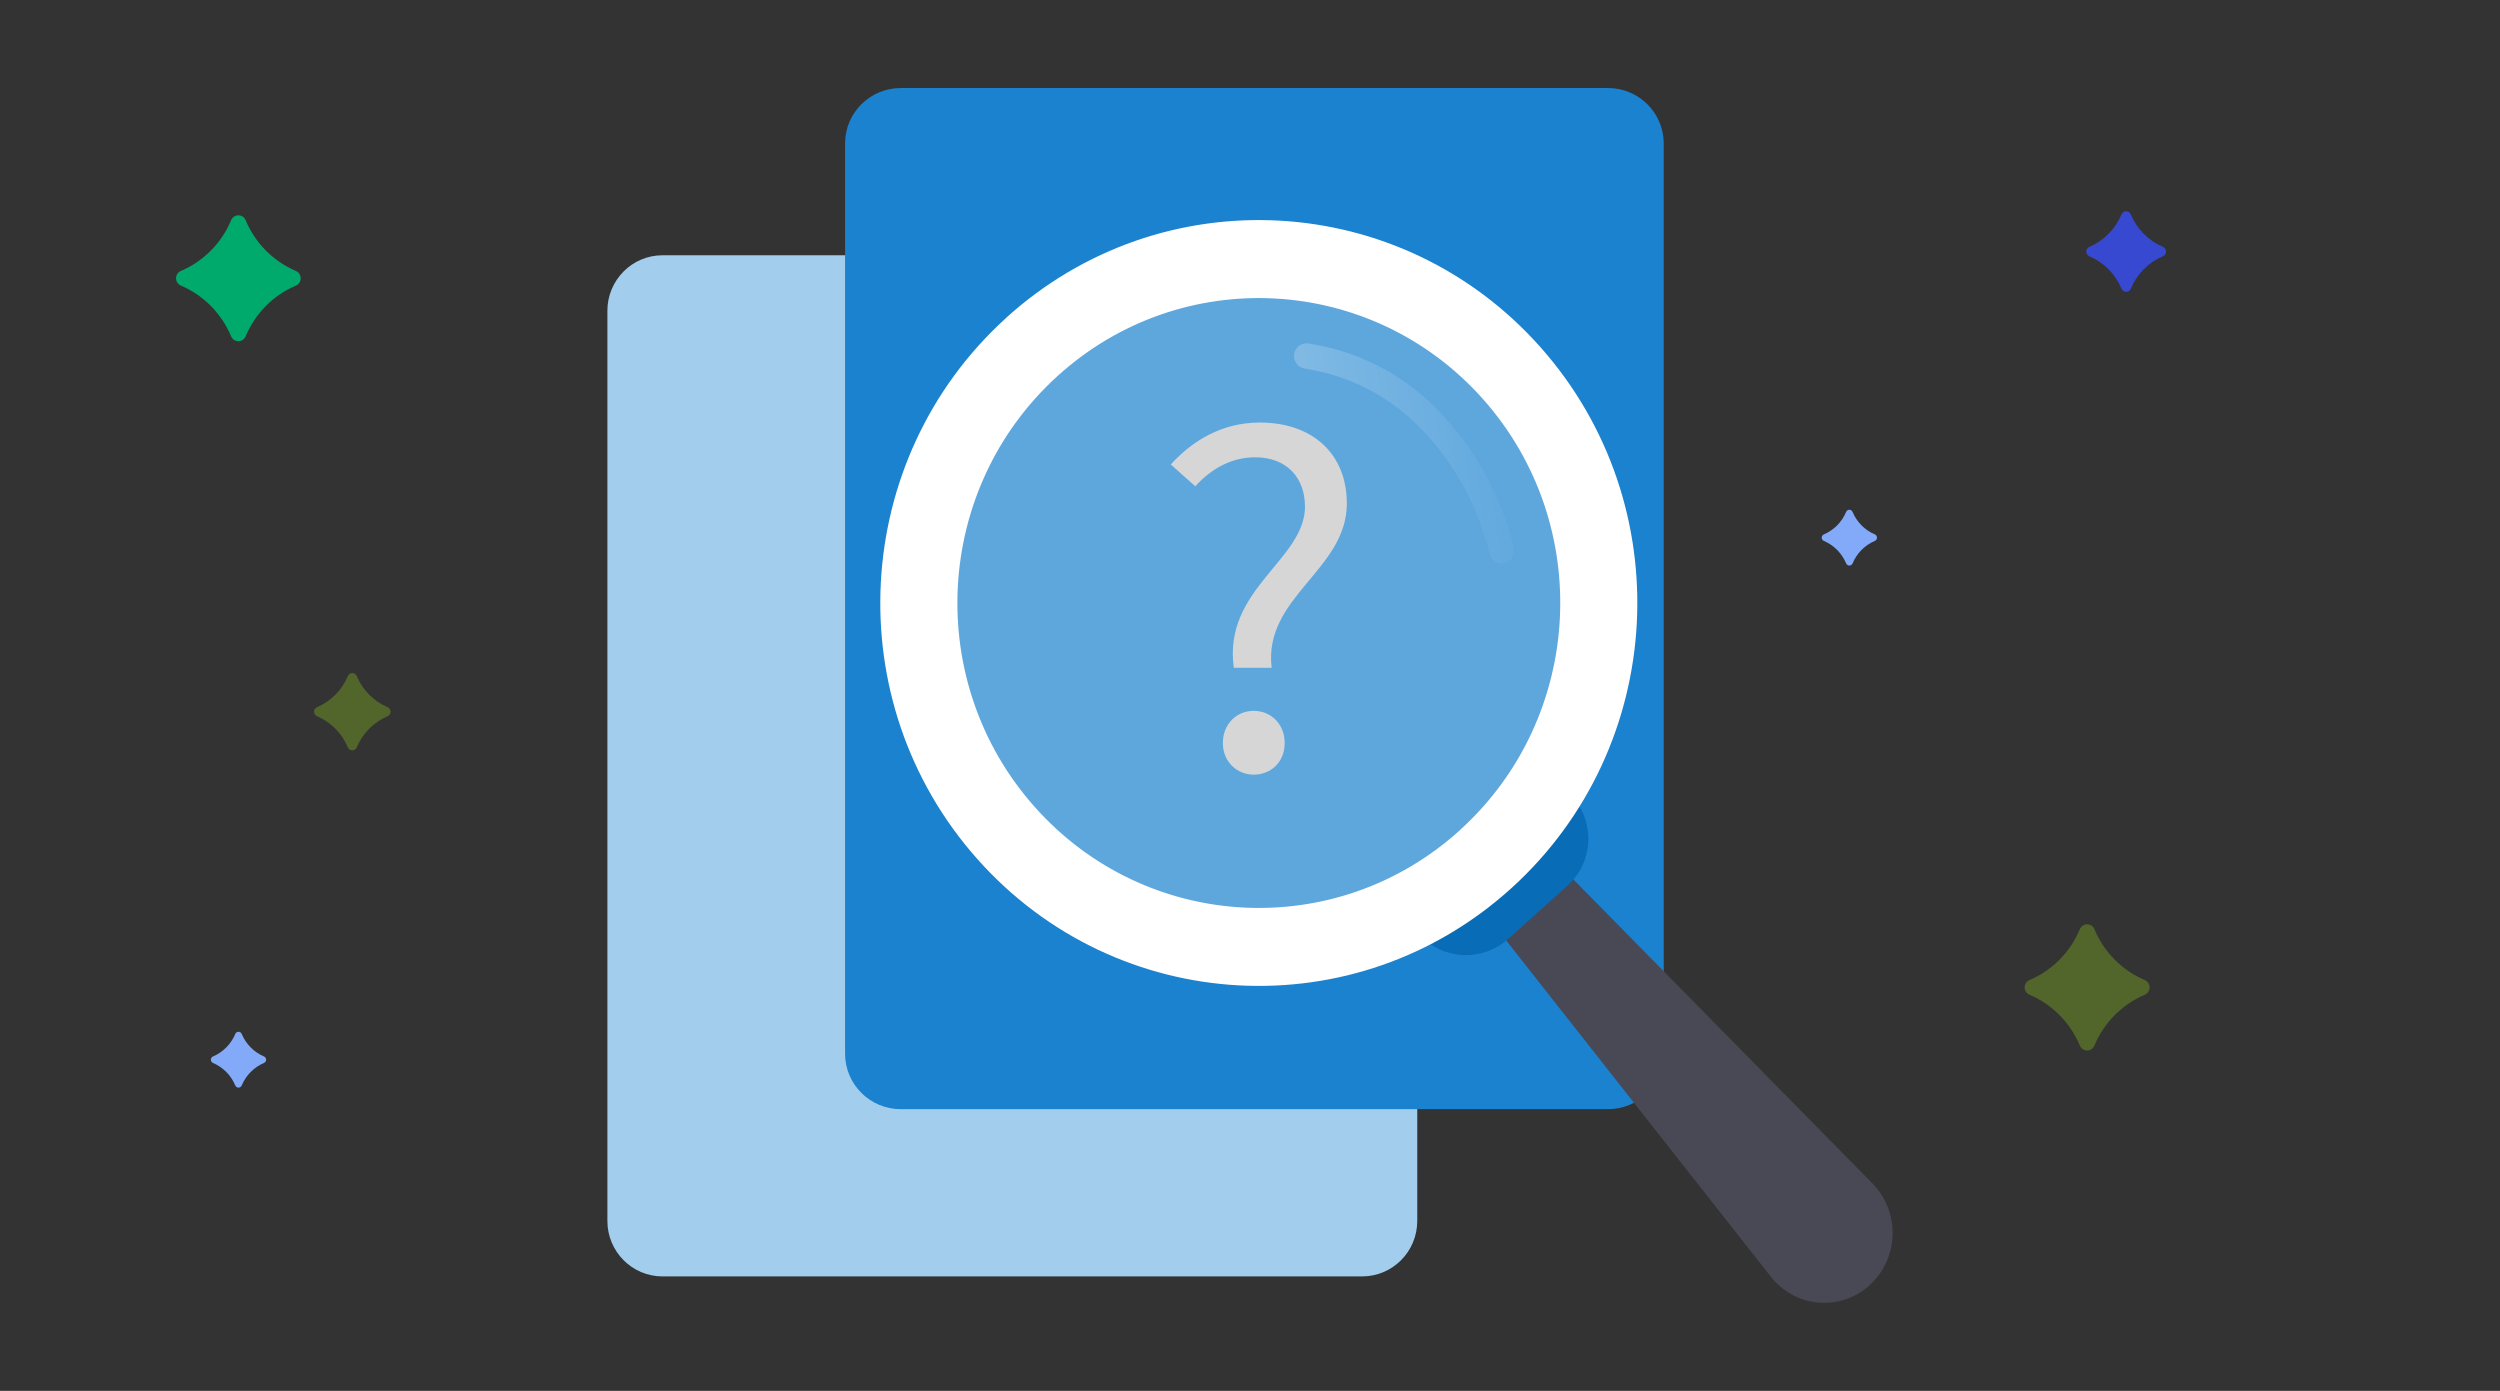 <svg width="284" height="158" viewBox="0 0 284 158" fill="none" xmlns="http://www.w3.org/2000/svg">
    <rect x="0" y="0" width="284" height="158" fill="#333333" stroke="none"/>
    <path d="M154.742 29H75.258C71.802 29 69 31.822 69 35.302V138.698C69 142.178 71.802 145 75.258 145H154.742C158.198 145 161 142.178 161 138.698V35.302C161 31.822 158.198 29 154.742 29Z" fill="#A3CDEC"/>
    <path d="M182.674 10H102.326C98.832 10 96 12.822 96 16.302V119.698C96 123.178 98.832 126 102.326 126H182.674C186.168 126 189 123.178 189 119.698V16.302C189 12.822 186.168 10 182.674 10Z" fill="#1A82CF"/>
    <path d="M148.243 57.526C148.243 54.429 146.336 51.949 142.56 51.949C139.96 51.949 137.617 53.205 135.787 55.244L133 52.763C135.476 50.047 138.839 48 143.113 48C149.076 48 153 51.538 153 57.199C153 64.77 143.494 67.814 144.46 75.864H140.162C138.909 66.916 148.251 63.614 148.251 57.526H148.243ZM138.917 84.409C138.917 82.233 140.497 80.749 142.428 80.749C144.359 80.749 145.939 82.233 145.939 84.409C145.939 86.585 144.359 88 142.428 88C140.497 88 138.917 86.516 138.917 84.409Z" fill="#C4C4C6"/>
    <path d="M212.428 145.968C209.106 149.013 203.965 148.582 201.172 145.036L166 100.357L172.929 94L212.712 134.444C215.873 137.653 215.743 142.922 212.42 145.96L212.428 145.968Z" fill="#494956"/>
    <path d="M161.195 106.137L178.607 90.505C181.249 93.443 181.006 97.969 178.066 100.609L171.313 106.672C168.373 109.311 163.843 109.069 161.201 106.132L161.195 106.137Z" fill="#096CB6"/>
    <path opacity="0.3" d="M143 104C162.33 104 178 88.106 178 68.5C178 48.894 162.33 33 143 33C123.67 33 108 48.894 108 68.5C108 88.106 123.67 104 143 104Z" fill="white"/>
    <path d="M114.259 36.149C96.597 52.202 95.144 79.704 111.013 97.572C126.882 115.44 154.067 116.918 171.738 100.856C189.4 84.802 190.861 57.301 174.984 39.425C159.115 21.557 131.929 20.087 114.259 36.141V36.149ZM165.886 94.272C151.818 107.057 130.167 105.884 117.529 91.652C104.891 77.421 106.05 55.518 120.118 42.733C134.187 29.948 155.838 31.121 168.476 45.345C181.114 59.576 179.954 81.479 165.886 94.264V94.272Z" fill="white"/>
    <path opacity="0.6" d="M171.179 63.868C171.102 63.899 171.025 63.931 170.948 63.955C170.194 64.152 169.432 63.686 169.24 62.921C167.855 57.412 165.238 52.646 161.46 48.731C157.843 44.99 153.38 42.686 148.193 41.865C147.424 41.747 146.901 41.013 147.016 40.224C147.131 39.435 147.847 38.898 148.617 39.016C154.411 39.924 159.405 42.513 163.453 46.695C167.586 50.972 170.448 56.181 171.957 62.195C172.126 62.881 171.787 63.584 171.179 63.868Z" fill="url(#paint0_linear_1_2959)"/>
    <path d="M240.998 32.787C240.308 31.134 238.996 29.81 237.359 29.113C236.88 28.909 236.88 28.242 237.359 28.038C238.996 27.341 240.308 26.017 240.998 24.363C241.2 23.879 241.859 23.879 242.062 24.363C242.751 26.017 244.062 27.341 245.699 28.038C246.179 28.242 246.179 28.909 245.699 29.113C244.062 29.81 242.751 31.134 242.062 32.787C241.859 33.272 241.2 33.272 240.998 32.787Z" fill="#3849D1"/>
    <path d="M26.248 38.195C25.17 35.611 23.121 33.541 20.563 32.452C19.812 32.133 19.812 31.091 20.563 30.772C23.121 29.683 25.17 27.613 26.248 25.029C26.564 24.272 27.596 24.272 27.912 25.029C28.99 27.613 31.039 29.683 33.597 30.772C34.346 31.091 34.346 32.133 33.597 32.452C31.039 33.541 28.99 35.611 27.912 38.195C27.596 38.952 26.564 38.952 26.248 38.195Z" fill="#00AA6D"/>
    <path opacity="0.3" d="M39.511 84.895C38.848 83.307 37.589 82.036 36.017 81.366C35.557 81.17 35.557 80.53 36.017 80.334C37.589 79.665 38.848 78.393 39.511 76.806C39.705 76.341 40.339 76.341 40.532 76.806C41.195 78.393 42.454 79.665 44.026 80.334C44.486 80.53 44.486 81.17 44.026 81.366C42.454 82.036 41.195 83.307 40.532 84.895C40.339 85.36 39.705 85.36 39.511 84.895Z" fill="#9BD81A"/>
    <path d="M26.724 123.302C26.246 122.156 25.337 121.238 24.202 120.755C23.87 120.613 23.87 120.152 24.202 120.01C25.337 119.527 26.246 118.609 26.724 117.463C26.864 117.127 27.322 117.127 27.462 117.463C27.94 118.609 28.849 119.527 29.983 120.01C30.316 120.152 30.316 120.613 29.983 120.755C28.849 121.238 27.94 122.156 27.462 123.302C27.322 123.638 26.864 123.638 26.724 123.302Z" fill="#83A9F9"/>
    <path d="M209.717 63.997C209.239 62.851 208.33 61.933 207.195 61.45C206.862 61.308 206.862 60.847 207.195 60.705C208.33 60.222 209.239 59.304 209.717 58.158C209.857 57.822 210.314 57.822 210.454 58.158C210.932 59.304 211.841 60.222 212.976 60.705C213.308 60.847 213.308 61.308 212.976 61.45C211.841 61.933 210.932 62.851 210.454 63.997C210.314 64.333 209.857 64.333 209.717 63.997Z" fill="#83A9F9"/>
    <path opacity="0.3" d="M236.263 118.768C235.182 116.177 233.128 114.103 230.564 113.011C229.812 112.691 229.812 111.647 230.564 111.327C233.128 110.235 235.182 108.16 236.263 105.57C236.58 104.81 237.614 104.81 237.931 105.57C239.012 108.16 241.066 110.235 243.63 111.327C244.382 111.647 244.382 112.691 243.63 113.011C241.066 114.103 239.012 116.177 237.931 118.768C237.614 119.527 236.58 119.527 236.263 118.768Z" fill="#9BD81A"/>
    <defs>
        <linearGradient id="paint0_linear_1_2959" x1="104.154" y1="59.702" x2="200.377" y2="46.137" gradientUnits="userSpaceOnUse">
            <stop stop-color="white"/>
            <stop offset="0.72" stop-color="white" stop-opacity="0"/>
        </linearGradient>
    </defs>
</svg>
